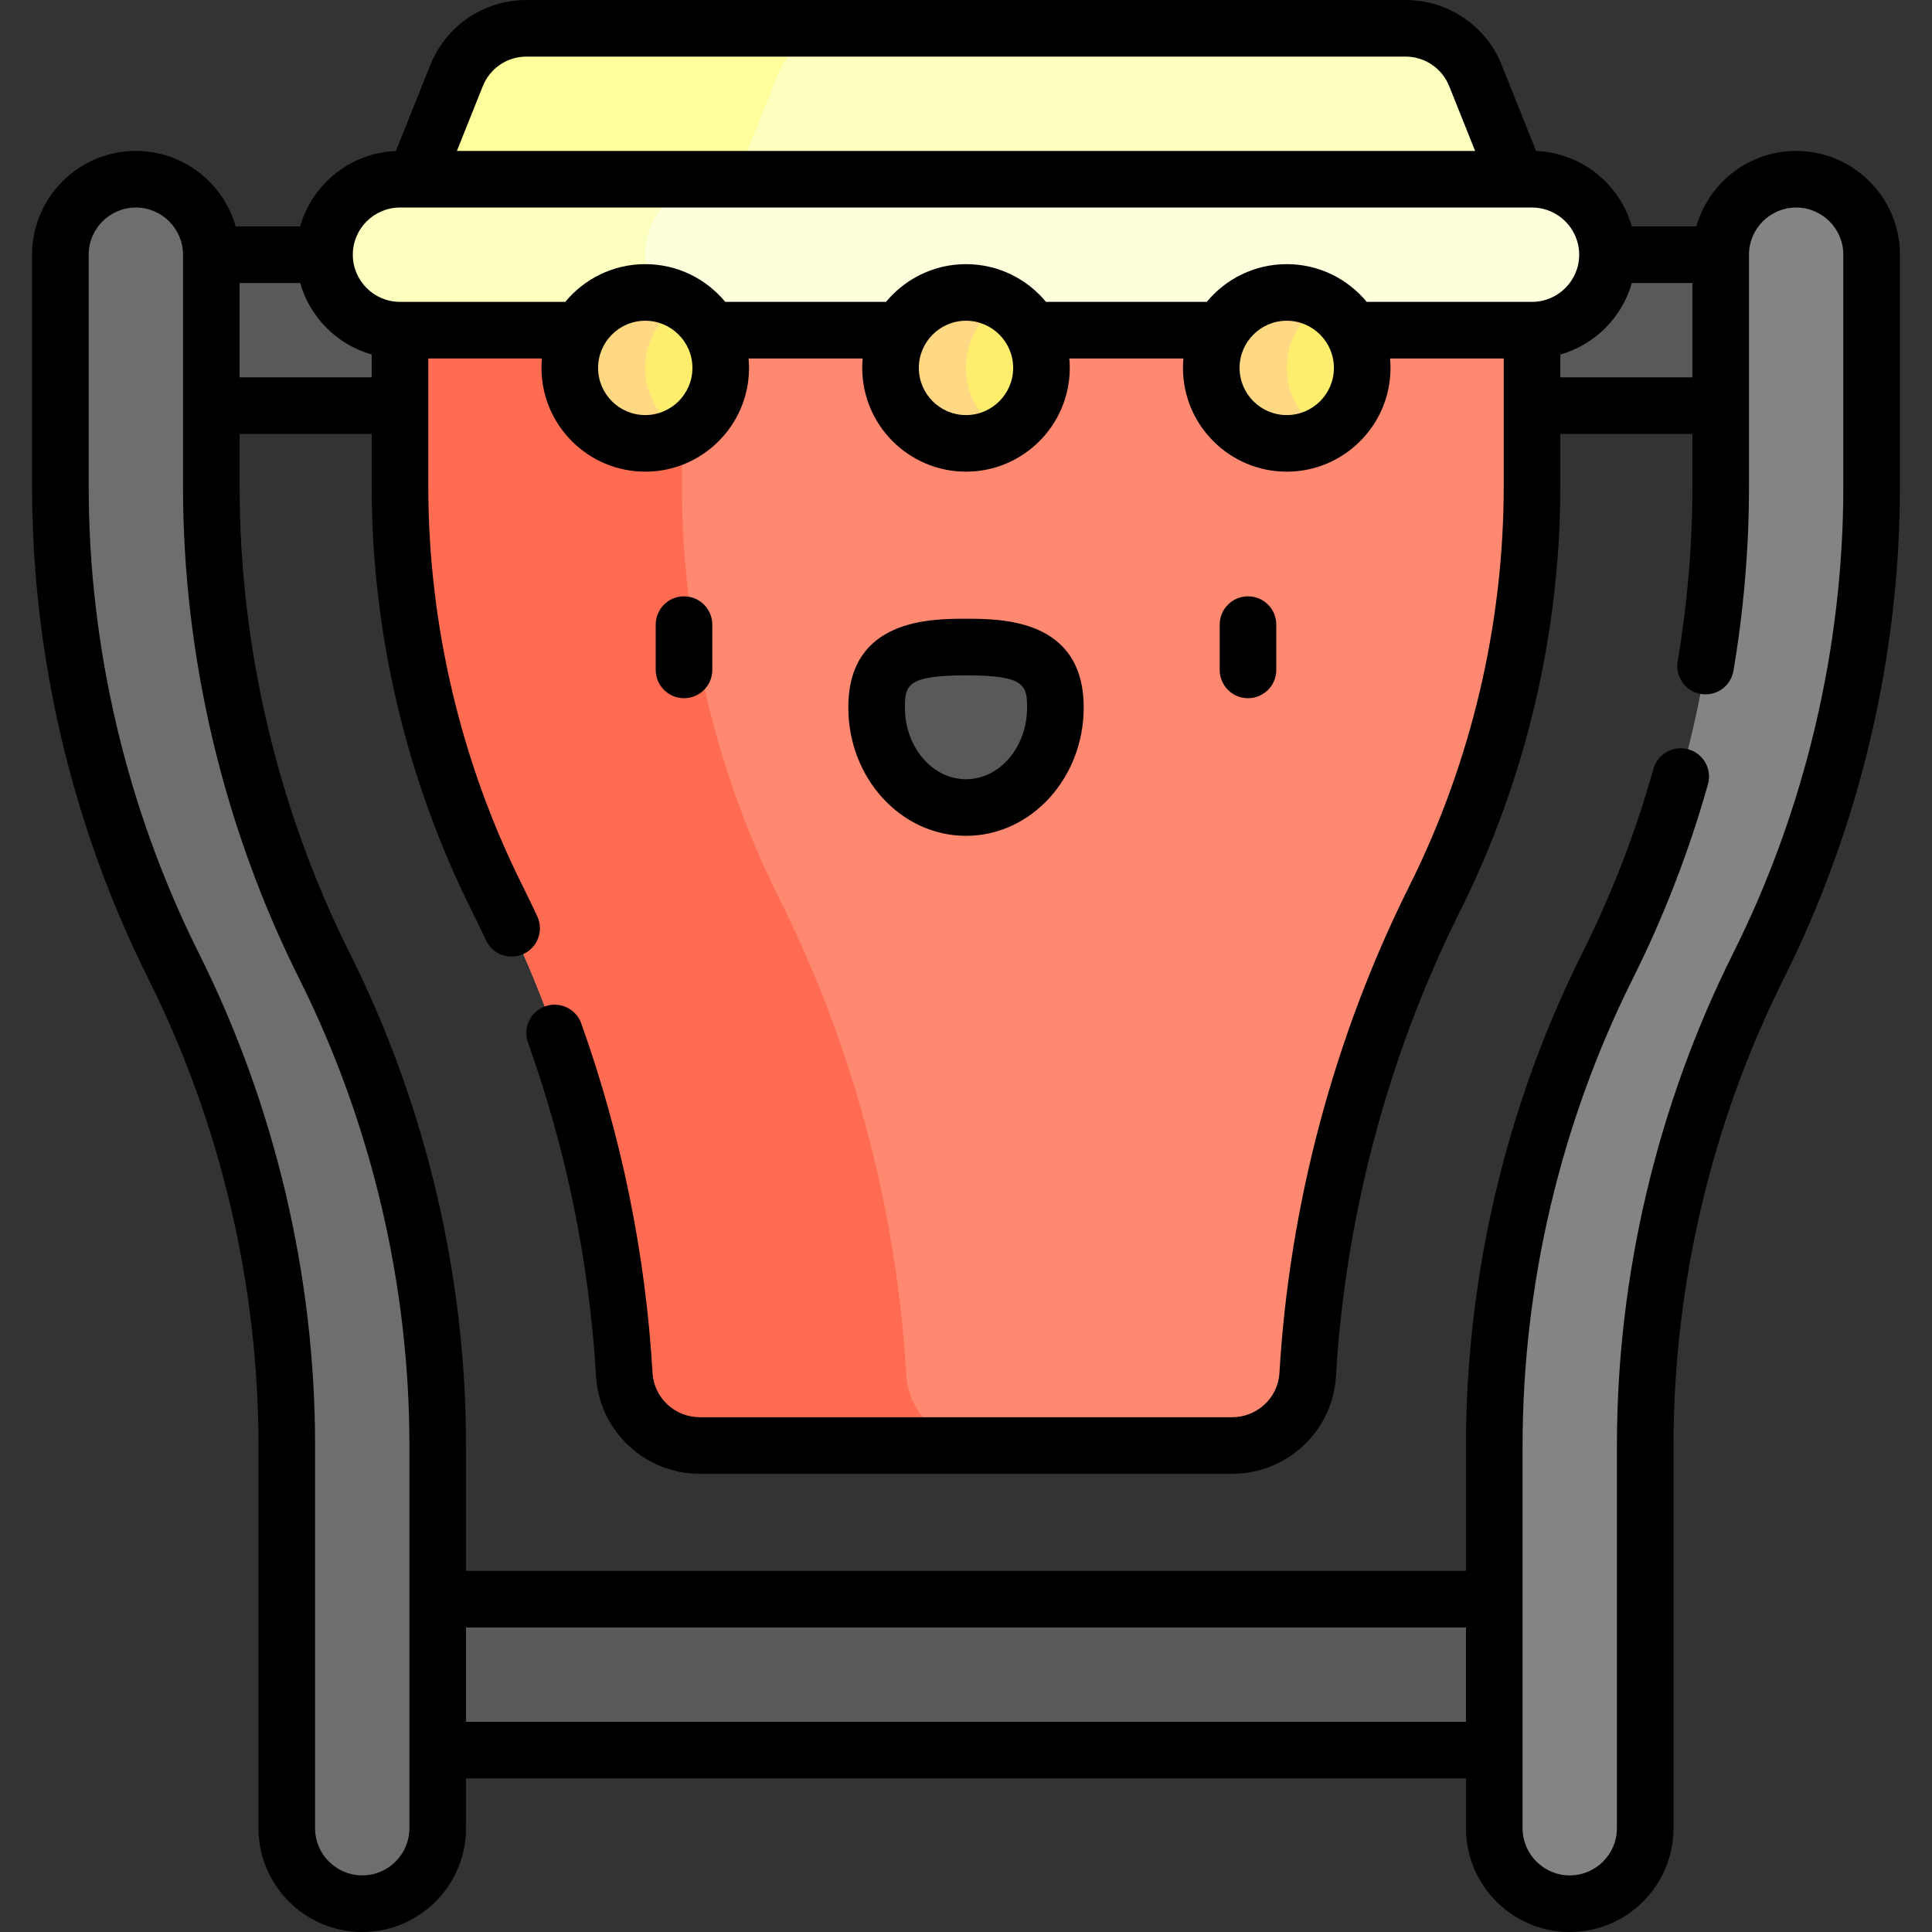 <svg id="Capa_1" enable-background="new 0 0 512 512" height="512" viewBox="0 0 512 512" width="512" xmlns="http://www.w3.org/2000/svg"><rect x="0" y="0" width="512" height="512" fill="#333333" stroke="none"/><g><g><path d="m96 423.791h320v40h-320z" fill="#595959"/></g><g><path d="m35.638 67.5h440.723v40h-440.723z" fill="#595959"/></g><g><path d="m406 57.5h-300l14.971-37.428c3.037-7.593 10.391-12.572 18.57-12.572h232.919c8.178 0 15.532 4.979 18.57 12.572z" fill="#fdffbf"/></g><g><path d="m224.541 7.5h-85c-8.178 0-15.532 4.979-18.57 12.572l-14.971 37.428h85l14.971-37.428c3.037-7.593 10.392-12.572 18.57-12.572z" fill="#ffff9c"/></g><g><path d="m116 484.5v-101.418c0-44.115-10.271-87.624-30-127.082-19.729-39.458-30-82.967-30-127.082v-61.418c0-11.046-8.954-20-20-20-11.046 0-20 8.954-20 20v61.418c0 44.115 10.271 87.624 30 127.082 19.729 39.458 30 82.967 30 127.082v101.418c0 11.046 8.954 20 20 20 11.046 0 20-8.954 20-20z" fill="#6e6e6e"/></g><g><path d="m396 484.5v-101.418c0-44.115 10.271-87.624 30-127.082 19.729-39.458 30-82.967 30-127.082v-61.418c0-11.046 8.954-20 20-20 11.046 0 20 8.954 20 20v61.418c0 44.115-10.271 87.624-30 127.082-19.729 39.458-30 82.967-30 127.082v101.418c0 11.046-8.954 20-20 20-11.046 0-20-8.954-20-20z" fill="#848484"/></g><g><path d="m185.495 383.082c-10.582 0-19.426-8.203-20.047-18.766-2.571-43.746-14.08-87.024-33.67-126.205-16.864-33.726-25.778-71.485-25.778-109.193v-61.418h300v61.418c0 37.708-8.914 75.467-25.777 109.193-19.59 39.18-31.099 82.459-33.67 126.205-.621 10.563-9.466 18.766-20.047 18.766z" fill="#ff8870"/></g><g><path d="m240.18 364.316c-2.571-43.746-14.08-87.024-33.67-126.205-16.864-33.727-25.777-71.485-25.777-109.193v-61.418h-74.733v61.418c0 37.708 8.914 75.467 25.777 109.193 19.59 39.18 31.099 82.459 33.67 126.205.621 10.563 9.466 18.766 20.047 18.766h74.732c-10.58 0-19.425-8.203-20.046-18.766z" fill="#ff6c52"/></g><g><g><g><path d="m279.694 187.492c0-14.643-10.608-16.019-23.693-16.019-13.086 0-23.694 1.376-23.694 16.019s10.608 26.513 23.694 26.513c13.085-.001 23.693-11.871 23.693-26.513z" fill="#595959"/></g></g><g><path d="m181.268 185.033c-4.143 0-7.5-3.357-7.5-7.5v-12c0-4.143 3.357-7.5 7.5-7.5s7.5 3.357 7.5 7.5v12c0 4.143-3.358 7.5-7.5 7.5z"/></g><g><path d="m256 221.504c-17.2 0-31.193-15.258-31.193-34.013 0-23.519 21.859-23.519 31.193-23.519s31.193 0 31.193 23.519c0 18.755-13.993 34.013-31.193 34.013zm0-42.531c-15.538 0-16.193 2.611-16.193 8.519 0 10.483 7.265 19.013 16.193 19.013s16.193-8.529 16.193-19.013c0-5.908-.655-8.519-16.193-8.519z"/></g><g><path d="m330.732 185.033c-4.143 0-7.5-3.357-7.5-7.5v-12c0-4.143 3.357-7.5 7.5-7.5s7.5 3.357 7.5 7.5v12c0 4.143-3.357 7.5-7.5 7.5z"/></g></g><g><path d="m406 87.5h-300c-11.046 0-20-8.954-20-20 0-11.046 8.954-20 20-20h300c11.046 0 20 8.954 20 20 0 11.046-8.954 20-20 20z" fill="#fdffdc"/></g><g><path d="m171 67.5c0-11.046 8.954-20 20-20h-85c-11.046 0-20 8.954-20 20 0 11.046 8.954 20 20 20h85c-11.046 0-20-8.954-20-20z" fill="#fdffbf"/></g><g><circle cx="256" cy="97.5" fill="#ffee6e" r="20"/></g><g><path d="m256 97.5c0-7.398 4.028-13.843 10-17.302-2.944-1.705-6.353-2.698-10-2.698-11.046 0-20 8.954-20 20s8.954 20 20 20c3.647 0 7.056-.992 10-2.698-5.972-3.459-10-9.904-10-17.302z" fill="#ffd883"/></g><g><circle cx="341" cy="97.5" fill="#ffee6e" r="20"/></g><g><path d="m341 97.5c0-7.398 4.028-13.843 10-17.302-2.944-1.705-6.353-2.698-10-2.698-11.046 0-20 8.954-20 20s8.954 20 20 20c3.647 0 7.056-.992 10-2.698-5.972-3.459-10-9.904-10-17.302z" fill="#ffd883"/></g><g><circle cx="171" cy="97.5" fill="#ffee6e" r="20"/></g><g><path d="m171 97.5c0-7.398 4.028-13.843 10-17.302-2.944-1.705-6.353-2.698-10-2.698-11.046 0-20 8.954-20 20s8.954 20 20 20c3.647 0 7.056-.992 10-2.698-5.972-3.459-10-9.904-10-17.302z" fill="#ffd883"/></g><path d="m476 40c-12.563 0-23.178 8.472-26.452 20h-17.097c-3.178-11.193-13.279-19.499-25.362-19.972l-9.097-22.741c-4.201-10.502-14.223-17.287-25.533-17.287h-232.918c-11.31 0-21.332 6.785-25.534 17.287l-9.095 22.74c-12.085.474-22.185 8.78-25.364 19.973h-17.096c-3.274-11.528-13.889-20-26.452-20-15.163 0-27.5 12.337-27.5 27.5v61.418c0 45.043 10.647 90.146 30.792 130.436 19.108 38.217 29.208 81.001 29.208 123.728v101.418c0 15.163 12.337 27.5 27.5 27.5s27.5-12.337 27.5-27.5v-13.209h265v13.209c0 15.163 12.337 27.5 27.5 27.5s27.5-12.337 27.5-27.5v-101.418c0-42.727 10.1-85.511 29.208-123.729 20.145-40.289 30.792-85.393 30.792-130.436v-61.417c0-15.163-12.337-27.5-27.5-27.5zm-62.5 53.952c9.142-2.596 16.355-9.81 18.952-18.952h16.048v25h-35zm-273.959-78.952h232.918c5.141 0 9.697 3.085 11.606 7.857l6.857 17.143h-269.844l6.856-17.142c1.91-4.773 6.466-7.858 11.607-7.858zm-33.541 40h300c6.893 0 12.5 5.607 12.5 12.5s-5.607 12.5-12.5 12.5h-43.803c-5.048-6.104-12.676-10-21.197-10s-16.149 3.896-21.197 10h-42.606c-5.048-6.104-12.676-10-21.197-10s-16.149 3.896-21.197 10h-42.606c-5.048-6.104-12.676-10-21.197-10s-16.149 3.896-21.197 10h-43.803c-6.893 0-12.5-5.607-12.5-12.5s5.607-12.5 12.5-12.5zm235 30c6.893 0 12.5 5.607 12.5 12.5s-5.607 12.5-12.5 12.5-12.5-5.607-12.5-12.5 5.607-12.5 12.5-12.5zm-85 0c6.893 0 12.5 5.607 12.5 12.5s-5.607 12.5-12.5 12.5-12.5-5.607-12.5-12.5 5.607-12.5 12.5-12.5zm-85 0c6.893 0 12.5 5.607 12.5 12.5s-5.607 12.5-12.5 12.5-12.5-5.607-12.5-12.5 5.607-12.5 12.5-12.5zm-107.5-10h16.048c2.596 9.142 9.81 16.356 18.952 18.952v6.048h-35zm45 409.5c0 6.893-5.607 12.5-12.5 12.5s-12.5-5.607-12.5-12.5v-101.418c0-45.043-10.647-90.146-30.792-130.436-19.108-38.217-29.208-81.001-29.208-123.728v-61.418c0-6.893 5.607-12.5 12.5-12.5s12.5 5.607 12.5 12.5v61.418c0 45.043 10.647 90.146 30.792 130.436 19.108 38.217 29.208 81.001 29.208 123.728zm15-28.209v-25h265v25zm365-327.373c0 42.727-10.1 85.511-29.208 123.729-20.145 40.289-30.792 85.393-30.792 130.436v101.417c0 6.893-5.607 12.5-12.5 12.5s-12.5-5.607-12.5-12.5v-101.418c0-42.727 10.1-85.511 29.208-123.729 8.236-16.474 14.938-33.812 19.917-51.535 1.12-3.987-1.204-8.128-5.192-9.249-3.981-1.118-8.129 1.204-9.249 5.192-4.723 16.811-11.079 33.258-18.892 48.885-20.145 40.289-30.792 85.393-30.792 130.436v33.209h-265v-33.209c0-45.043-10.647-90.146-30.792-130.436-19.108-38.217-29.208-81.001-29.208-123.728v-13.918h35v13.918c0 38.866 9.188 77.784 26.569 112.548 1.275 2.552 2.527 5.143 3.719 7.701 1.272 2.73 3.979 4.335 6.804 4.335 1.061 0 2.138-.227 3.162-.703 3.755-1.75 5.381-6.212 3.632-9.966-1.25-2.684-2.562-5.4-3.9-8.076-16.346-32.691-24.985-69.29-24.985-105.839v-33.918h30.119c-.075.824-.119 1.657-.119 2.5 0 15.163 12.337 27.5 27.5 27.5s27.5-12.337 27.5-27.5c0-.843-.044-1.676-.119-2.5h30.238c-.075.824-.119 1.657-.119 2.5 0 15.163 12.337 27.5 27.5 27.5s27.5-12.337 27.5-27.5c0-.843-.044-1.676-.119-2.5h30.237c-.074.824-.119 1.657-.119 2.5 0 15.163 12.337 27.5 27.5 27.5s27.5-12.337 27.5-27.5c0-.843-.044-1.676-.119-2.5h30.119v33.918c0 36.551-8.64 73.149-24.985 105.839-19.913 39.828-31.826 84.477-34.45 129.12-.385 6.563-5.902 11.705-12.56 11.705h-141.01c-6.657 0-12.175-5.142-12.56-11.706-1.857-31.584-8.214-62.755-18.894-92.646-1.394-3.9-5.686-5.932-9.586-4.539-3.9 1.394-5.933 5.686-4.539 9.586 10.2 28.55 16.271 58.318 18.044 88.479.851 14.482 12.944 25.826 27.534 25.826h141.01c14.59 0 26.684-11.344 27.534-25.825 2.506-42.633 13.88-85.266 32.892-123.291 17.382-34.762 26.569-73.68 26.569-112.548v-13.918h35v13.918c0 15.485-1.315 31.078-3.909 46.345-.694 4.084 2.054 7.957 6.137 8.65 4.094.691 7.957-2.054 8.65-6.137 2.735-16.095 4.122-32.533 4.122-48.858v-61.418c0-6.893 5.607-12.5 12.5-12.5s12.5 5.607 12.5 12.5v61.418z"/></g></svg>